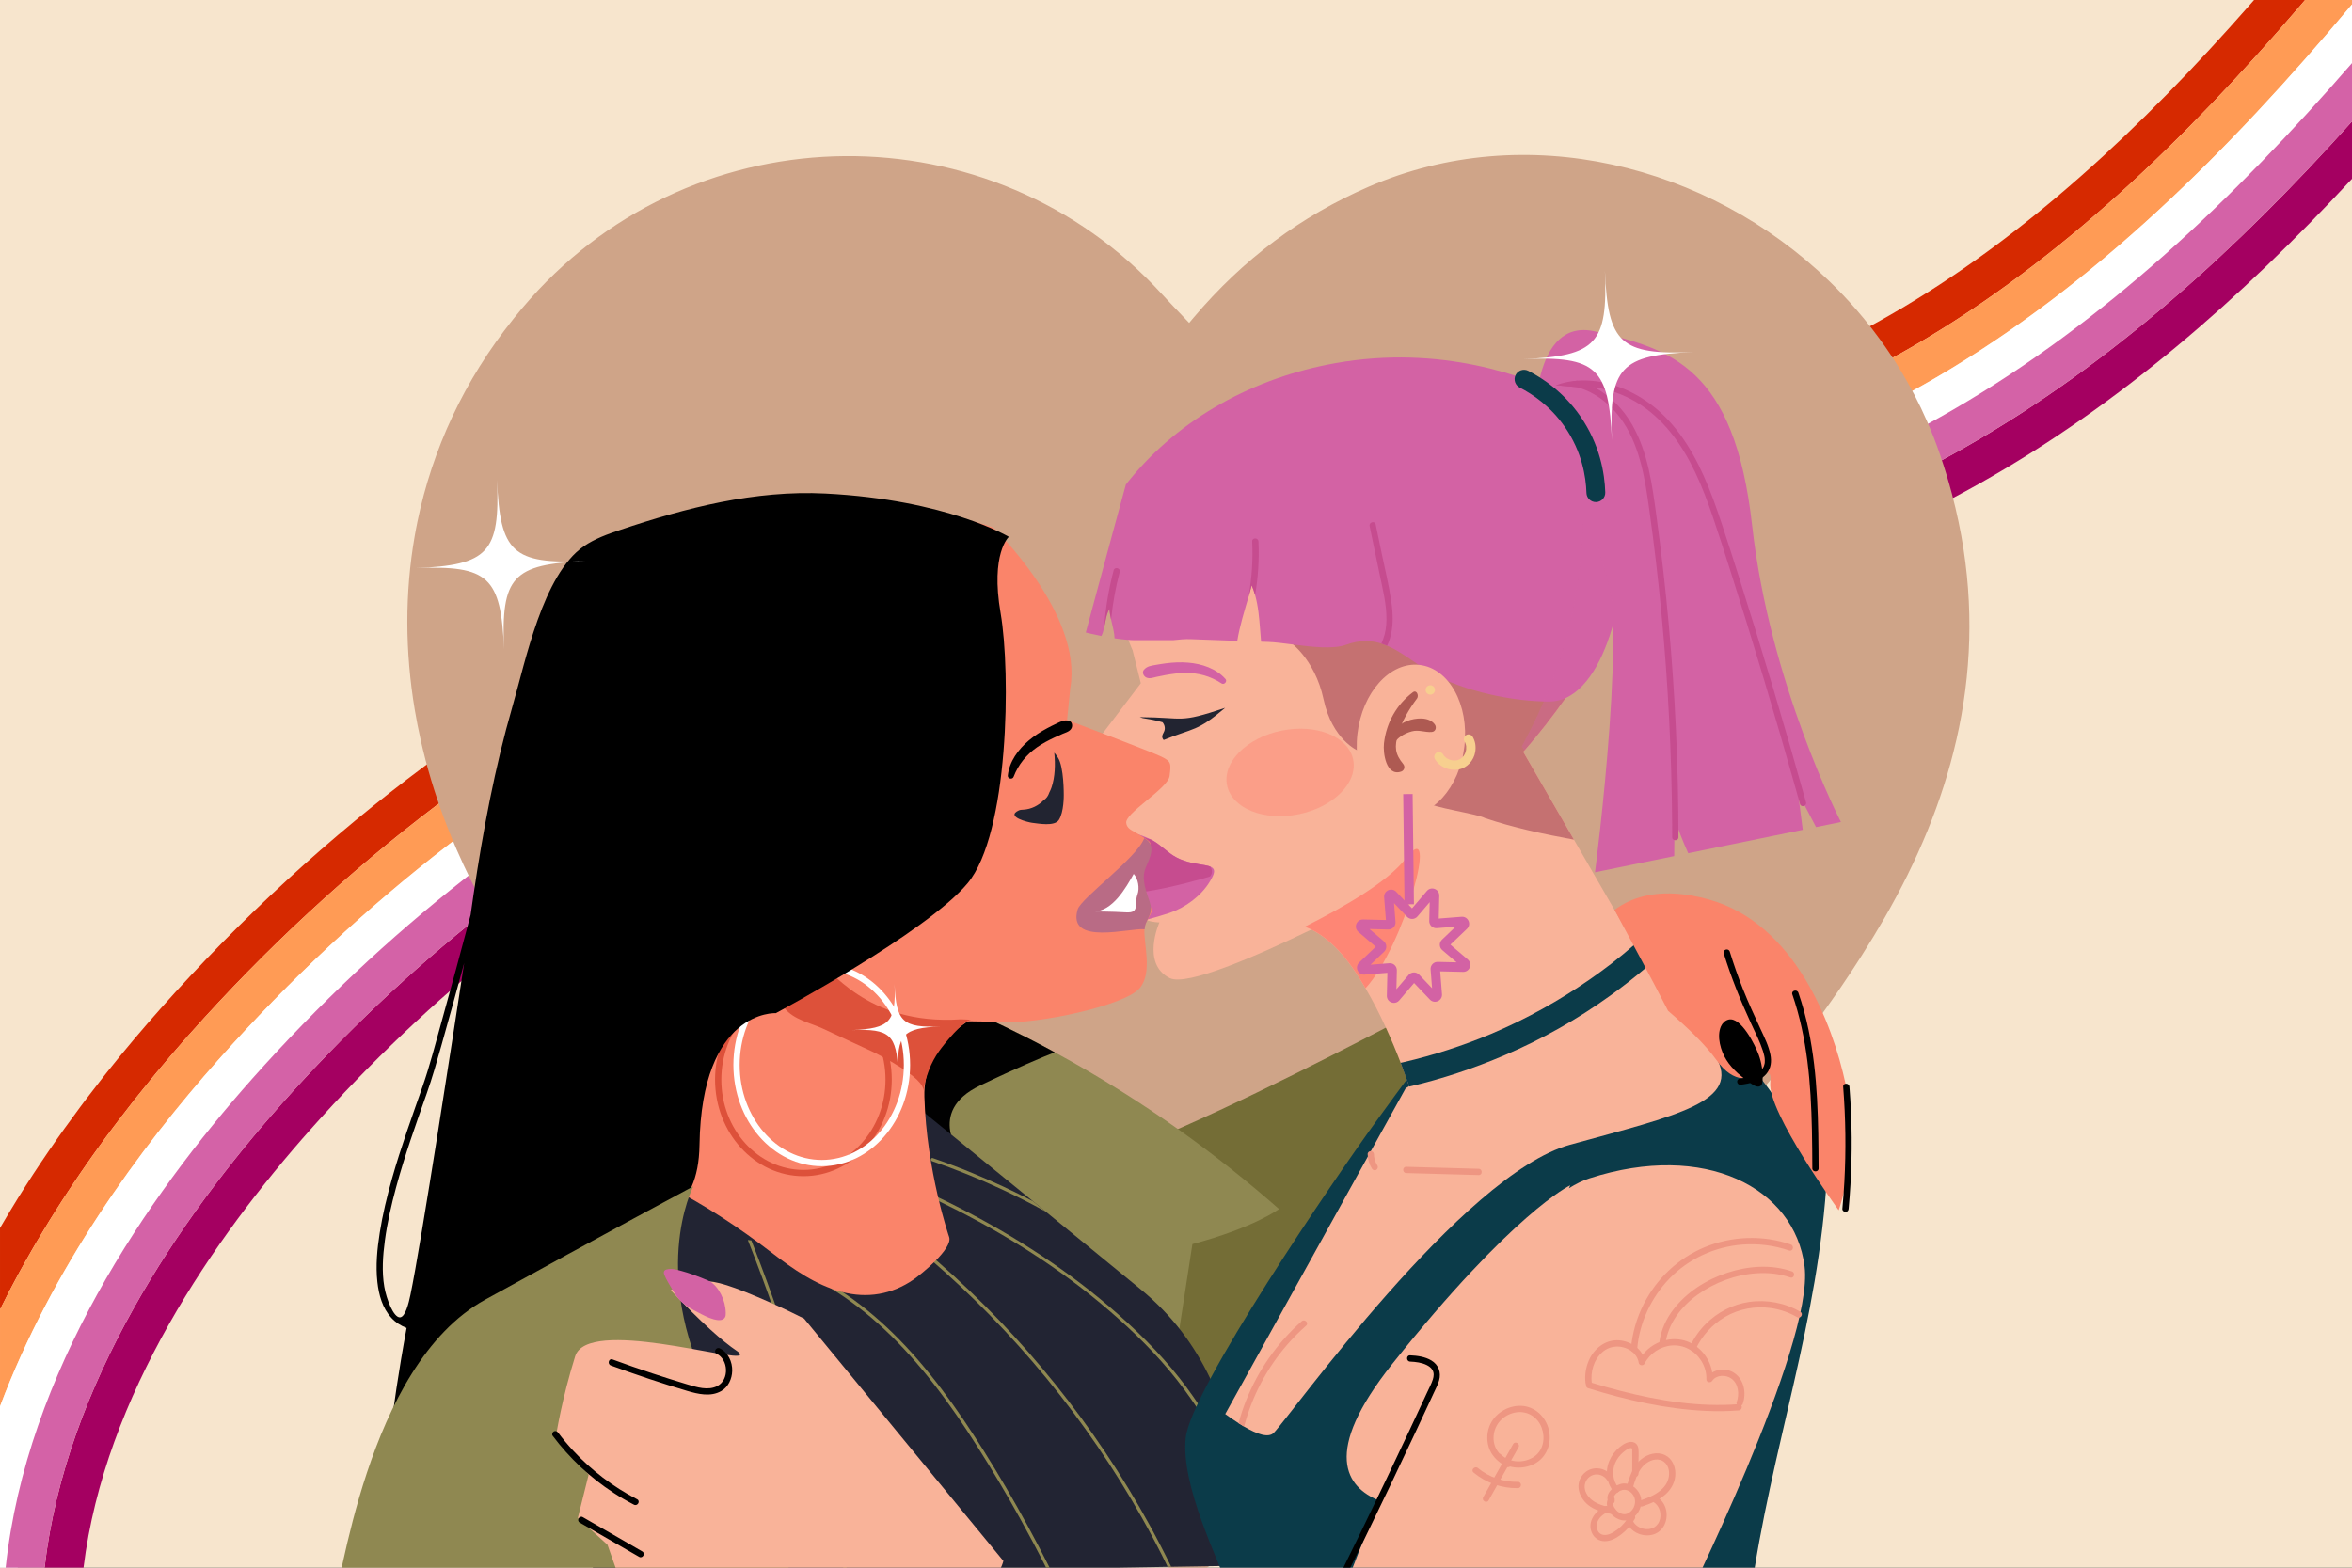 <?xml version="1.0" encoding="utf-8"?>
<!-- Generator: Adobe Illustrator 27.5.0, SVG Export Plug-In . SVG Version: 6.00 Build 0)  -->
<svg version="1.1" xmlns="http://www.w3.org/2000/svg" xmlns:xlink="http://www.w3.org/1999/xlink" x="0px" y="0px"
	 viewBox="0 0 750 500" style="enable-background:new 0 0 750 500;" xml:space="preserve">
<rect x="0" y="0" width="750" height="500" fill="#333333" stroke="none"/>
<g id="BACKGROUND">
	<g>
		<rect y="-0.005" style="fill:#F7E5CD;" width="750" height="500"/>
	</g>
</g>
<g id="OBJECTS">
	<g>
		<g>
			<path style="fill:#D62900;" d="M735.05-0.005c-0.46,0.54-0.91,1.07-1.37,1.6c-36.67,42.8-76.76,81.57-123.15,108.56
				c-2.32,1.35-4.66,2.67-7.01,3.95c-0.18,0.1-0.35,0.19-0.53,0.29c-0.22,0.12-0.44,0.24-0.66,0.36c-0.69,0.38-1.38,0.75-2.07,1.11
				c-0.93,0.5-1.86,0.99-2.8,1.48c-1.1,0.58-2.21,1.14-3.32,1.7c-1.25,0.63-2.51,1.26-3.77,1.87c-0.71,0.35-1.42,0.69-2.13,1.02
				c-0.66,0.32-1.31,0.64-1.98,0.94c-0.92,0.44-1.84,0.87-2.77,1.29c-0.95,0.43-1.89,0.85-2.84,1.27c-0.67,0.3-1.35,0.59-2.02,0.88
				c-0.37,0.16-0.73,0.32-1.1,0.48c-0.37,0.16-0.74,0.32-1.11,0.47c-0.07,0.03-0.13,0.06-0.2,0.09c-0.82,0.34-1.63,0.68-2.45,1.02
				c-1.13,0.47-2.26,0.92-3.39,1.37c-0.08,0.03-0.15,0.06-0.23,0.09c-1.11,0.44-2.23,0.88-3.35,1.3c-1.16,0.45-2.33,0.88-3.51,1.31
				c-1.14,0.42-2.28,0.83-3.43,1.23c-1.22,0.43-2.45,0.85-3.68,1.26c-40.66,13.59-85.56,17.48-128.99,21.24
				c-32.37,2.81-65.84,5.71-98.67,12.51c-1.49,0.31-2.97,0.63-4.46,0.95c-0.13,0.03-0.26,0.06-0.4,0.09
				c-1.49,0.33-2.99,0.66-4.49,1.01c-1.99,0.46-3.98,0.94-5.97,1.43c-0.08,0.02-0.16,0.04-0.24,0.06c-2.03,0.5-4.06,1.02-6.09,1.55
				c-2.11,0.56-4.21,1.12-6.31,1.71c-2.01,0.56-4,1.13-6,1.72c-1.09,0.33-2.18,0.65-3.27,0.98c-1.98,0.6-3.95,1.21-5.93,1.84
				c-1.2,0.38-2.4,0.77-3.6,1.17c-0.92,0.3-1.85,0.61-2.77,0.92c-1.02,0.34-2.04,0.69-3.06,1.04c-0.9,0.3-1.79,0.61-2.68,0.93
				c-1.15,0.4-2.29,0.81-3.44,1.22c-0.98,0.35-1.96,0.71-2.94,1.07c-1.05,0.38-2.1,0.77-3.15,1.17c-0.74,0.28-1.48,0.56-2.22,0.84
				c-0.38,0.15-0.76,0.29-1.14,0.44c-1.82,0.7-3.64,1.41-5.45,2.14c-0.38,0.15-0.77,0.31-1.15,0.46c-0.73,0.29-1.45,0.59-2.18,0.89
				c-0.2,0.08-0.4,0.16-0.59,0.24c-1.27,0.52-2.53,1.04-3.8,1.58c-0.17,0.07-0.35,0.14-0.52,0.22c-1.38,0.58-2.75,1.17-4.13,1.77
				c-0.46,0.19-0.91,0.39-1.35,0.59c-1.55,0.67-3.1,1.36-4.65,2.06c-1.1,0.5-2.2,1-3.3,1.51c-0.81,0.36-1.62,0.73-2.42,1.11
				c-0.09,0.04-0.18,0.08-0.26,0.12c-1.22,0.57-2.44,1.15-3.66,1.73c-0.76,0.36-1.53,0.73-2.29,1.1c-1.02,0.49-2.03,0.99-3.05,1.49
				c-0.91,0.45-1.83,0.9-2.74,1.36c-1.03,0.51-2.06,1.03-3.09,1.56c-0.65,0.33-1.29,0.66-1.94,0.99c-1.32,0.68-2.63,1.36-3.95,2.06
				c-1.97,1.04-3.94,2.09-5.91,3.17c-1.7,0.92-3.4,1.86-5.1,2.81c-0.76,0.42-1.51,0.85-2.26,1.28c-0.87,0.49-1.74,0.98-2.6,1.48
				c-0.87,0.49-1.73,0.99-2.6,1.5c-0.63,0.37-1.27,0.73-1.9,1.11c-0.96,0.56-1.92,1.13-2.87,1.7c-0.15,0.09-0.3,0.18-0.45,0.27
				c-1.5,0.89-2.99,1.8-4.48,2.72c-0.95,0.59-1.91,1.17-2.87,1.77c-0.96,0.59-1.91,1.19-2.86,1.79c-0.8,0.5-1.59,1-2.38,1.51
				c-1.36,0.86-2.71,1.73-4.06,2.62c-0.95,0.61-1.89,1.23-2.82,1.85c-0.67,0.44-1.33,0.88-1.99,1.32c-0.93,0.62-1.86,1.25-2.79,1.88
				c-0.73,0.49-1.45,0.98-2.17,1.48c-2.06,1.4-4.1,2.83-6.14,4.27c-0.54,0.38-1.07,0.75-1.6,1.13c-0.12,0.08-0.24,0.17-0.36,0.25
				c-0.56,0.4-1.12,0.8-1.68,1.21c-0.65,0.46-1.3,0.93-1.95,1.41c-0.88,0.64-1.76,1.28-2.64,1.93c-0.67,0.49-1.35,0.98-2.02,1.49
				c-0.03,0.02-0.07,0.05-0.1,0.07c-1.11,0.83-2.22,1.66-3.32,2.49c-0.31,0.23-0.62,0.46-0.93,0.7
				c-27.98,21.23-54.34,45.6-78.49,72.74c-0.68,0.76-1.36,1.53-2.04,2.31c-0.82,0.94-1.64,1.88-2.46,2.83
				c-0.55,0.63-1.1,1.27-1.65,1.92c-1.38,1.61-2.76,3.24-4.14,4.9c-0.69,0.83-1.38,1.67-2.07,2.51c-3.46,4.21-6.93,8.59-10.36,13.12
				c-0.61,0.8-1.22,1.6-1.83,2.41c-1.45,1.94-2.9,3.9-4.33,5.9c-0.68,0.94-1.36,1.88-2.04,2.84c-0.68,0.95-1.35,1.9-2.02,2.87
				c-0.67,0.96-1.34,1.93-2.01,2.91c-0.67,0.97-1.33,1.95-1.99,2.94c-0.67,0.99-1.32,1.98-1.98,2.98c-0.6,0.9-1.19,1.82-1.78,2.73
				c-0.71,1.09-1.42,2.2-2.12,3.32c-0.65,1.01-1.29,2.04-1.92,3.07c-1.27,2.06-2.53,4.14-3.77,6.24c-0.1,0.16-0.19,0.33-0.29,0.49
				c-0.49,0.83-0.98,1.66-1.45,2.5c-0.88,1.51-1.75,3.04-2.6,4.58c-0.49,0.88-0.98,1.76-1.47,2.65c-0.13,0.24-0.26,0.49-0.39,0.73
				c-0.42,0.77-0.84,1.54-1.24,2.31c-0.51,0.96-1.02,1.92-1.52,2.88c-0.97,1.87-1.93,3.76-2.86,5.66c-0.06,0.11-0.12,0.22-0.17,0.33
				v-26.02c1.01-1.75,2.04-3.48,3.08-5.2c0.89-1.48,1.79-2.95,2.69-4.41c6.35-10.21,13.04-19.92,19.85-29.04
				c0.57-0.76,1.14-1.52,1.7-2.27c1.71-2.25,3.42-4.47,5.14-6.66c0.57-0.73,1.14-1.45,1.71-2.17c5.73-7.19,11.47-13.97,17.09-20.29
				c25.8-29.01,54.09-54.91,84.17-77.3c0.22-0.16,0.44-0.33,0.66-0.48c0.91-0.68,1.82-1.35,2.74-2.02c1.83-1.34,3.66-2.67,5.5-3.98
				c0.93-0.66,1.85-1.31,2.77-1.96c0.93-0.65,1.85-1.3,2.78-1.94c0.73-0.51,1.45-1.01,2.18-1.51c0.6-0.42,1.2-0.83,1.8-1.23
				c1.47-1,2.93-1.99,4.4-2.97c0.94-0.63,1.88-1.25,2.82-1.86c0.94-0.62,1.88-1.24,2.82-1.85c1.88-1.22,3.77-2.43,5.67-3.62
				c0.94-0.6,1.89-1.19,2.84-1.78c1.59-0.99,3.18-1.96,4.77-2.93c1.1-0.67,2.21-1.33,3.31-1.99c0.96-0.57,1.92-1.15,2.89-1.71
				c2.24-1.32,4.48-2.61,6.73-3.89c1.78-1.01,3.57-2.01,5.37-3c2.91-1.61,5.84-3.19,8.77-4.73c1.82-0.96,3.64-1.9,5.47-2.84
				c1.12-0.57,2.24-1.14,3.37-1.7c0.98-0.49,1.97-0.98,2.96-1.47c0.99-0.49,1.97-0.97,2.96-1.45c0.99-0.48,1.98-0.96,2.98-1.43
				c1.98-0.94,3.97-1.87,5.96-2.79c1-0.46,1.99-0.91,2.99-1.36c1.99-0.91,3.99-1.79,6-2.67c1-0.43,2-0.86,3.01-1.29
				c3.01-1.29,6.03-2.54,9.06-3.77c1-0.4,2.01-0.81,3.03-1.21c1.93-0.76,3.88-1.51,5.82-2.26c0.08-0.03,0.17-0.06,0.25-0.09
				c1.95-0.74,3.91-1.47,5.86-2.18c0.08-0.03,0.16-0.05,0.23-0.08c1.97-0.72,3.94-1.42,5.91-2.11c0.07-0.02,0.14-0.04,0.21-0.07
				c1.97-0.68,3.95-1.36,5.94-2.02c0.06-0.02,0.12-0.04,0.19-0.06c3.07-1.02,6.14-2,9.22-2.95c3.05-0.94,6.1-1.85,9.15-2.72
				c0.04-0.01,0.08-0.02,0.11-0.03c3.07-0.88,6.13-1.71,9.21-2.52c0.03-0.01,0.06-0.01,0.09-0.02c2.04-0.54,4.09-1.06,6.15-1.57
				c1.05-0.26,2.11-0.51,3.17-0.76c1.67-0.4,3.35-0.79,5.03-1.17c2.47-0.56,4.95-1.1,7.43-1.61c33.54-6.95,67.38-9.88,100.11-12.72
				c42.71-3.7,86.86-7.53,126.13-20.65c1.1-0.37,2.2-0.74,3.3-1.13c1.1-0.38,2.19-0.77,3.28-1.17c1.09-0.39,2.18-0.8,3.27-1.21
				c2.17-0.82,4.32-1.67,6.46-2.55c1.07-0.43,2.14-0.88,3.21-1.34c1.06-0.45,2.12-0.91,3.18-1.37c1.06-0.46,2.11-0.93,3.17-1.42
				c0.95-0.43,1.91-0.87,2.86-1.32c0.65-0.3,1.29-0.61,1.94-0.92c0.91-0.43,1.81-0.86,2.71-1.31c0.89-0.44,1.79-0.89,2.69-1.34
				c0.89-0.45,1.78-0.9,2.67-1.36c1.78-0.92,3.55-1.86,5.31-2.82c2.17-1.17,4.33-2.38,6.48-3.62
				c42.74-24.54,80.19-59.66,114.6-98.83c0.47-0.53,0.94-1.06,1.4-1.6H735.05z"/>
			<path style="fill:#FF9B55;" d="M750-0.005v1.42c-0.05,0.06-0.1,0.12-0.15,0.18c-39.12,46.67-82.05,89.36-132.49,118.83
				c-2.5,1.46-5.02,2.89-7.56,4.27c-15.79,8.69-32.32,16.07-49.69,21.88c-42.05,14.05-87.69,18-131.83,21.83
				c-32.02,2.78-65.12,5.64-97.24,12.3c-65.5,13.58-129.49,43.85-186.55,87.6c-0.39,0.29-0.79,0.6-1.18,0.9
				c-26.18,20.16-50.87,43.16-73.56,68.68c-25.33,28.49-53.23,66.71-69.75,110.67v-30.87c0.05-0.11,0.11-0.22,0.17-0.33
				c0.93-1.9,1.89-3.79,2.86-5.66c0.5-0.96,1.01-1.92,1.52-2.88c0.41-0.77,0.82-1.54,1.24-2.31c0.13-0.24,0.26-0.49,0.39-0.73
				c0.49-0.89,0.98-1.77,1.47-2.65c0.85-1.54,1.72-3.07,2.6-4.58c0.47-0.84,0.96-1.67,1.45-2.5c0.1-0.16,0.19-0.33,0.29-0.49
				c1.25-2.1,2.5-4.18,3.77-6.24c0.63-1.03,1.27-2.06,1.92-3.07c0.7-1.12,1.41-2.23,2.12-3.32c0.59-0.91,1.18-1.83,1.78-2.73
				c0.66-1,1.31-1.99,1.98-2.98c0.66-0.99,1.32-1.97,1.99-2.94c0.67-0.98,1.34-1.95,2.01-2.91c0.67-0.97,1.34-1.92,2.02-2.87
				c0.68-0.96,1.36-1.9,2.04-2.84c1.43-2,2.88-3.96,4.33-5.9c0.61-0.81,1.22-1.61,1.83-2.41c3.43-4.53,6.9-8.91,10.36-13.12
				c0.69-0.84,1.38-1.68,2.07-2.51c1.38-1.66,2.76-3.29,4.14-4.9c0.55-0.65,1.1-1.29,1.65-1.92c0.82-0.95,1.64-1.89,2.46-2.83
				c0.68-0.78,1.36-1.55,2.04-2.31c24.15-27.14,50.51-51.51,78.49-72.74c0.31-0.24,0.62-0.47,0.93-0.7c1.1-0.83,2.21-1.66,3.32-2.49
				c0.03-0.02,0.07-0.05,0.1-0.07c0.68-0.5,1.34-0.99,2.02-1.49c0.88-0.65,1.76-1.29,2.64-1.93c0.65-0.48,1.3-0.95,1.95-1.41
				c0.56-0.41,1.12-0.81,1.68-1.21c0.12-0.08,0.24-0.17,0.36-0.25c0.53-0.38,1.06-0.75,1.6-1.13c2.04-1.44,4.08-2.87,6.14-4.27
				c0.72-0.5,1.44-0.99,2.17-1.48c0.93-0.63,1.86-1.26,2.79-1.88c0.66-0.44,1.32-0.88,1.99-1.32c0.93-0.62,1.87-1.24,2.82-1.85
				c1.35-0.89,2.7-1.76,4.06-2.62c0.79-0.51,1.58-1.01,2.38-1.51c0.95-0.6,1.9-1.2,2.86-1.79c0.96-0.6,1.92-1.18,2.87-1.77
				c1.49-0.92,2.98-1.83,4.48-2.72c0.15-0.09,0.3-0.18,0.45-0.27c0.95-0.57,1.91-1.14,2.87-1.7c0.63-0.38,1.27-0.74,1.9-1.11
				c0.87-0.51,1.73-1.01,2.6-1.5c0.86-0.5,1.73-0.99,2.6-1.48c0.75-0.43,1.5-0.86,2.26-1.28c1.7-0.95,3.4-1.89,5.1-2.81
				c1.97-1.08,3.94-2.13,5.91-3.17c1.32-0.7,2.63-1.38,3.95-2.06c0.65-0.33,1.29-0.66,1.94-0.99c1.03-0.53,2.06-1.05,3.09-1.56
				c0.91-0.46,1.83-0.91,2.74-1.36c1.02-0.5,2.03-1,3.05-1.49c0.76-0.37,1.53-0.74,2.29-1.1c1.22-0.58,2.44-1.16,3.66-1.73
				c0.08-0.04,0.17-0.08,0.26-0.12c0.8-0.38,1.61-0.75,2.42-1.11c1.1-0.51,2.2-1.01,3.3-1.51c1.55-0.7,3.1-1.39,4.65-2.06
				c0.44-0.2,0.89-0.4,1.35-0.59c1.38-0.6,2.75-1.19,4.13-1.77c0.17-0.08,0.35-0.15,0.52-0.22c1.27-0.54,2.53-1.06,3.8-1.58
				c0.19-0.08,0.39-0.16,0.59-0.24c0.73-0.3,1.45-0.6,2.18-0.89c0.38-0.15,0.77-0.31,1.15-0.46c1.81-0.73,3.63-1.44,5.45-2.14
				c0.38-0.15,0.76-0.29,1.14-0.44c0.74-0.28,1.48-0.56,2.22-0.84c1.05-0.4,2.1-0.79,3.15-1.17c0.98-0.36,1.96-0.72,2.94-1.07
				c1.15-0.41,2.29-0.82,3.44-1.22c0.89-0.32,1.78-0.63,2.68-0.93c1.02-0.35,2.04-0.7,3.06-1.04c0.92-0.31,1.85-0.62,2.77-0.92
				c1.2-0.4,2.4-0.79,3.6-1.17c1.98-0.63,3.95-1.24,5.93-1.84c1.09-0.33,2.18-0.65,3.27-0.98c2-0.59,3.99-1.16,6-1.72
				c2.1-0.59,4.2-1.15,6.31-1.71c2.03-0.53,4.06-1.05,6.09-1.55c0.08-0.02,0.16-0.04,0.24-0.06c1.99-0.49,3.98-0.97,5.97-1.43
				c1.5-0.35,3-0.68,4.49-1.01c0.14-0.03,0.27-0.06,0.4-0.09c1.49-0.32,2.97-0.64,4.46-0.95c32.83-6.8,66.3-9.7,98.67-12.51
				c43.43-3.76,88.33-7.65,128.99-21.24c1.23-0.41,2.46-0.83,3.68-1.26c1.15-0.4,2.29-0.81,3.43-1.23c1.18-0.43,2.35-0.86,3.51-1.31
				c1.12-0.42,2.24-0.86,3.35-1.3c0.08-0.03,0.15-0.06,0.23-0.09c1.13-0.45,2.26-0.9,3.39-1.37c0.82-0.34,1.63-0.68,2.45-1.02
				c0.07-0.03,0.13-0.06,0.2-0.09c0.37-0.15,0.74-0.31,1.11-0.47c0.37-0.16,0.73-0.32,1.1-0.48c0.67-0.29,1.35-0.58,2.02-0.88
				c0.95-0.42,1.89-0.84,2.84-1.27c0.93-0.42,1.85-0.85,2.77-1.29c0.67-0.3,1.32-0.62,1.98-0.94c0.71-0.33,1.42-0.67,2.13-1.02
				c1.26-0.61,2.52-1.24,3.77-1.87c1.11-0.56,2.22-1.12,3.32-1.7c0.94-0.49,1.87-0.98,2.8-1.48c0.69-0.36,1.38-0.73,2.07-1.11
				c0.22-0.12,0.44-0.24,0.66-0.36c0.18-0.1,0.35-0.19,0.53-0.29c2.35-1.28,4.69-2.6,7.01-3.95
				c46.39-26.99,86.48-65.76,123.15-108.56c0.46-0.53,0.91-1.06,1.37-1.6H750z"/>
			<g>
				<path style="fill:#FFFFFF;" d="M750,1.415v28.37c-36.76,41.9-77.16,79.81-124.13,107.04c-2.79,1.62-5.61,3.21-8.46,4.76
					c-16.3,8.86-33.4,16.42-51.39,22.44c-44.16,14.75-90.92,18.81-136.14,22.73c-31.47,2.72-64.02,5.54-95.06,11.97
					c-64.02,13.27-126.62,43.26-182.29,86.68c-0.51,0.39-1.03,0.8-1.54,1.2c-23.89,18.77-46.5,40.01-67.37,63.47
					c-32.54,36.58-69.56,89.91-77.99,149.92H0v-51.44c16.52-43.96,44.42-82.18,69.75-110.67c22.69-25.52,47.38-48.52,73.56-68.68
					c0.39-0.3,0.79-0.61,1.18-0.9c57.06-43.75,121.05-74.02,186.55-87.6c32.12-6.66,65.22-9.52,97.24-12.3
					c44.14-3.83,89.78-7.78,131.83-21.83c17.37-5.81,33.9-13.19,49.69-21.88c2.54-1.38,5.06-2.81,7.56-4.27
					c50.44-29.47,93.37-72.16,132.49-118.83C749.9,1.535,749.95,1.475,750,1.415z"/>
			</g>
			<path style="fill:#A40061;" d="M750,38.735v18.3c-35.31,38.04-74.18,72.13-119.06,97.34c-2.7,1.52-5.43,3.01-8.18,4.45
				c-16.49,8.73-33.76,16.24-51.96,22.32c-46.94,15.68-95.18,19.86-141.85,23.91c-30.77,2.66-62.57,5.42-92.17,11.55
				c-61.54,12.75-121.82,42.02-175.3,84.46c-0.47,0.37-0.93,0.74-1.4,1.11c-21.59,17.26-42.06,36.67-61.04,58.02
				c-30.65,34.47-65.64,84.67-72.41,139.8H14.21c6.72-58.8,43.43-111.79,75.58-147.93c19.85-22.32,41.3-42.58,63.94-60.55
				c0.49-0.39,0.97-0.77,1.46-1.16c54.65-43.03,116.18-72.74,179.08-85.76c30.31-6.29,62.5-9.07,93.61-11.77
				c45.93-3.98,93.45-8.1,138.99-23.32c18.34-6.14,35.75-13.8,52.34-22.74c2.71-1.46,5.4-2.95,8.07-4.48
				C673.69,115.735,713.68,79.235,750,38.735z"/>
			<path style="fill:#D462A7;" d="M750,20.125v18.61c-36.32,40.5-76.31,77-122.72,103.55c-2.67,1.53-5.36,3.02-8.07,4.48
				c-16.59,8.94-34,16.6-52.34,22.74c-45.54,15.22-93.06,19.34-138.99,23.32c-31.11,2.7-63.3,5.48-93.61,11.77
				c-62.9,13.02-124.43,42.73-179.08,85.76c-0.49,0.39-0.97,0.77-1.46,1.16c-22.64,17.97-44.09,38.23-63.94,60.55
				c-32.15,36.14-68.86,89.13-75.58,147.93H1.8c6.66-62.51,45.11-118.24,78.74-156.07c20.88-23.46,43.48-44.7,67.37-63.47
				c0.51-0.4,1.02-0.8,1.53-1.2c55.67-43.41,118.28-73.41,182.31-86.68c31.03-6.43,63.59-9.25,95.06-11.97
				c45.22-3.92,91.98-7.98,136.13-22.73c18.17-6.08,35.43-13.74,51.88-22.72c2.68-1.46,5.34-2.95,7.97-4.48
				C671.07,102.685,712.41,63.405,750,20.125z"/>
		</g>
		<g>
			<g>
				<path style="fill:#CFA488;" d="M623.82,236.105l-0.01,0.01c-4.45,19.47-12.35,38.44-23.04,56.93c-2.2,3.79-4.46,7.53-6.79,11.2
					c-0.31,0.51-0.63,1.02-0.97,1.53c-15.53,24.33-33.77,46.15-53.56,66.37c-0.58,0.59-1.16,1.18-1.74,1.76
					c-15.14,15.34-31.17,29.76-47.58,43.69c-8.4,7.13-16.92,14.08-25.53,20.93c-1.38,1.1-2.76,2.19-4.14,3.28
					c-24.73,19.54-50.07,38.29-74.9,57.69c-0.22,0.17-0.44,0.34-0.66,0.5h-12.1c-26.26-18.62-52.07-37.84-77.02-58.19
					c-1.34-1.09-2.67-2.18-4.01-3.28c-24.56-20.24-48.26-41.6-70.71-64.62c-0.57-0.58-1.14-1.17-1.71-1.76
					c-4.13-4.25-8.21-8.56-12.24-12.93c-13.78-14.93-26.95-30.39-38.46-47.15c-1.42-2.07-2.83-4.17-4.2-6.29
					c-0.33-0.51-0.66-1.02-0.98-1.53c-0.48-0.76-0.96-1.51-1.43-2.28c-2.15-3.41-4.22-6.89-6.2-10.43
					c-1.98-3.54-3.88-7.14-5.69-10.81c-1.58-3.19-3.08-6.44-4.52-9.74c-1.05-2.42-2.05-4.84-2.99-7.27
					c-1.55-3.96-2.95-7.93-4.22-11.92c-1.31-4.13-2.48-8.27-3.48-12.41c-0.27-1.09-0.53-2.18-0.77-3.27v-0.01
					c-0.72-3.22-1.36-6.45-1.9-9.68c-3.13-18.68-3.19-37.34-0.04-55.38c0.26-1.54,0.56-3.07,0.87-4.6
					c4.76-23.09,14.86-45.08,30.57-64.68c0.1-0.13,0.2-0.25,0.3-0.38c1.64-2.05,3.34-4.06,5.11-6.05
					c53.33-60.01,147.12-60.93,201.45-1.51c2.18,2.39,4.44,4.72,7.14,7.56c0.12,0.12,0.25,0.25,0.36,0.38
					c0.39,0.4,0.77,0.8,1.17,1.22c0.34-0.41,0.68-0.82,1.02-1.22c0.11-0.13,0.21-0.25,0.32-0.38
					c15.95-18.86,34.36-32.47,55.89-41.82c49.92-21.68,108.24-7.25,146.92,30.14c2.96,2.86,5.81,5.86,8.53,8.99
					c0.77,0.88,1.53,1.78,2.28,2.69c0.1,0.13,0.21,0.25,0.31,0.38c1.72,2.09,3.38,4.24,4.98,6.44c2.37,3.23,4.6,6.58,6.68,10.04
					c3.1,5.11,5.89,10.47,8.32,16.04c1.52,3.43,2.89,6.95,4.12,10.54c0.09,0.27,0.19,0.54,0.27,0.81c1.35,3.96,2.53,7.9,3.57,11.82
					c0.8,3.01,1.51,6.01,2.13,8.99c0.22,1.08,0.44,2.16,0.64,3.23c0.09,0.46,0.18,0.91,0.26,1.37
					C629.45,193.375,628.64,215.035,623.82,236.105z"/>
			</g>
		</g>
	</g>
	<g>
		<defs>
			<rect id="SVGID_1_" x="95.169" y="83.225" width="499.404" height="416.775"/>
		</defs>
		<clipPath id="SVGID_00000105400373575616598020000015050015956241619864_">
			<use xlink:href="#SVGID_1_"  style="overflow:visible;"/>
		</clipPath>
		<g style="clip-path:url(#SVGID_00000105400373575616598020000015050015956241619864_);">
			<g>
				<g>
					<g>
						<path style="fill:#746D36;" d="M323.456,375.716c26.186,3.389,127.858-53.491,156.591-67.733
							c28.733-14.242,38.933,6.35,61.278,11.996c-12.503,13.941-16.251,32.24-33.132,41.01
							c-63.341,62.544-149.337,140.498-213.639,91.326c-64.303-49.172-48.108-64.606-36.129-83.413
							C270.405,350.095,297.27,372.328,323.456,375.716z"/>
					</g>
				</g>
				<g>
					<g>
						<path style="fill:#8F8851;" d="M407.85,385.615c0,0-7.89,5.92-27.62,11.18l-5.26,34.2c-73.53,3.01-122.04-29.33-123.64-58.54
							c-1.53-28.01,40.15-51.95,46.04-55.24c0.62,0.25,1.25,0.51,1.88,0.78c9.16,3.76,18.65,8.08,28.37,13.03
							c2.96,1.51,5.87,3.04,8.72,4.6C365.3,351.335,388.98,369.015,407.85,385.615z"/>
					</g>
					<g>
						<path style="fill:#010101;" d="M306.61,368.815l-26.41-1.94c0,0-11.54-40.08,19.05-48.88c9.16,3.76,18.65,8.08,28.37,13.03
							c2.96,1.51,5.87,3.04,8.72,4.6c-3.77,1.48-11.82,4.81-23.93,10.64C295.02,354.645,306.61,368.815,306.61,368.815z"/>
					</g>
				</g>
				<g>
					<g>
						<path style="fill:#222433;" d="M394.7,499.385l-21.23,0.34l-1.11,0.02l-37.49,0.6l-1.11,0.01l-63.56,1.02l-1.01,0.02
							l-80.34,1.28c0,0,2.63-34.2,5.26-74.31c2.63-40.12,30.26-52.62,30.26-52.62l67.73-23.02c0,0,14.94,12.14,37.33,30.42
							l0.01,0.01c1.31,1.08,2.65,2.17,4.02,3.29c9.17,7.49,19.44,15.89,30.33,24.82c20.4,16.72,28.05,39.22,30.63,57.3v0.01
							c0.13,0.91,0.25,1.81,0.35,2.69c0,0.01,0.01,0.01,0.01,0.02C396.7,487.415,394.7,499.385,394.7,499.385z"/>
					</g>
					<g>
						<g>
							<path style="fill:#8F8851;" d="M334.87,500.345l-1.11,0.01c-2.71-5.39-5.53-10.71-8.45-15.98
								c-4.36-7.86-8.94-15.59-13.76-23.17c-4.27-6.72-8.76-13.31-13.65-19.6c-4.86-6.25-10.11-12.22-15.9-17.64
								c-5.34-4.99-11.13-9.49-17.38-13.26l3.25,0.85c6.06,3.94,11.67,8.57,16.83,13.62c5.66,5.53,10.79,11.57,15.56,17.88
								c4.83,6.38,9.28,13.04,13.53,19.82c4.88,7.79,9.53,15.73,13.93,23.81C330.19,491.195,332.57,495.755,334.87,500.345z"/>
						</g>
					</g>
					<g>
						<g>
							<path style="fill:#8F8851;" d="M373.47,499.725l-1.11,0.02c-2.58-5.3-5.33-10.53-8.23-15.67
								c-4.41-7.83-9.16-15.47-14.24-22.89c-5.09-7.44-10.5-14.66-16.22-21.63c-5.73-6.97-11.76-13.69-18.07-20.14
								c-6.03-6.17-12.33-12.07-18.86-17.71l0.63-0.77c0.57,0.49,1.14,0.99,1.72,1.49c6.79,5.94,13.31,12.18,19.55,18.7
								c6.27,6.54,12.25,13.35,17.92,20.42c5.63,7.01,10.96,14.27,15.96,21.74c5.04,7.53,9.75,15.28,14.11,23.21
								C369.02,490.845,371.3,495.265,373.47,499.725z"/>
						</g>
					</g>
					<g>
						<g>
							<g>
								<path style="fill:#8F8851;" d="M394.77,471.265c-1.76-3.21-3.52-6.42-5.33-9.61c-4.86-8.57-10.16-16.88-16.5-24.45
									c-6.75-8.06-14.5-15.33-22.6-22.02c-8.03-6.63-16.56-12.65-25.41-18.12c-8.4-5.2-17.08-9.89-25.98-14.18l-0.31-1.25
									c0.97,0.45,1.94,0.92,2.91,1.39c9.35,4.6,18.48,9.67,27.26,15.3c8.75,5.6,17.15,11.76,25.04,18.51
									c8.04,6.89,15.69,14.35,22.25,22.68c6.02,7.65,11.07,15.98,15.8,24.48c0.85,1.52,1.69,3.05,2.52,4.57v0.01
									C394.55,469.485,394.67,470.385,394.77,471.265z"/>
							</g>
						</g>
					</g>
					<g>
						<g>
							<path style="fill:#8F8851;" d="M333.46,386.445c-4.59-2.53-9.27-4.91-14.03-7.12c-7.25-3.38-14.68-6.38-22.24-8.99
								c-0.61-0.21-0.35-1.18,0.26-0.97c4.28,1.48,8.53,3.08,12.72,4.81c6.55,2.7,12.98,5.69,19.26,8.97l0.01,0.01
								C330.75,384.235,332.09,385.325,333.46,386.445z"/>
						</g>
					</g>
					<g>
						<g>
							<path style="fill:#8F8851;" d="M270.2,501.375l-1.01,0.02c-0.11-0.61-0.23-1.21-0.35-1.82c-1.77-9.07-3.75-18.09-5.94-27.06
								c-2.19-8.98-4.58-17.9-7.19-26.76c-2.61-8.9-5.44-17.74-8.47-26.51c-2.75-7.98-5.67-15.89-8.77-23.74l1.11,0.11
								c0.09,0.21,0.17,0.43,0.26,0.65c3.37,8.6,6.53,17.27,9.5,26.02c2.96,8.75,5.72,17.56,8.28,26.44
								c2.55,8.87,4.9,17.81,7.03,26.79C266.69,484.095,268.55,492.715,270.2,501.375z"/>
						</g>
					</g>
				</g>
			</g>
			<g>
				<g>
					<g>
						<path style="fill:#F9B399;" d="M510.27,202.805c-2.34,5.96-5.42,11.71-9.11,17.09c-4.31,6.28-9.61,13.33-15.43,19.91
							c-4.97,5.62-10.33,10.73-16.2,15.4l-20.2,17.83c-4.95,5.35-11.12,9.25-16.81,13.73c-4.51,3.57-9.13,7.18-14.34,9.7
							c-17.55,8.5-39.8,18.18-45.18,15.49c-9.21-4.6-3.29-17.76-3.29-17.76s-2.3,0-4.23-0.81c-2.08-0.87-3.73-2.68-1.69-6.42
							c0.09-0.16,0.16-0.31,0.24-0.47c1.56-3.17,0.92-5.44-0.66-7.53c-0.01-0.01-0.02-0.02-0.02-0.02
							c-0.34-0.44-0.72-0.88-1.12-1.31c-1.23-1.29-2.71-2.56-4.15-4.01c-0.76-0.76-1.5-1.56-2.18-2.44c-0.97-1.25-1.42-2.5-1.52-3.7
							c-0.35-4.46,4.15-8.14,4.15-8.14l-21.7-5.92l26.96-35.52l-2.63-10.52c0,0-30.25-61.16,67.08-82.86
							c28.08-6.26,62.88-5.73,79.12,22.13C517.72,164.435,517.43,184.615,510.27,202.805z"/>
					</g>
					<path style="fill:#D362A4;" d="M385.81,281.125c-2.76,4.61-7.85,8.38-12.92,10.06c-2.11,0.7-4.85,1.5-7.41,2.2
						c-2.08-0.87-3.73-2.68-1.69-6.42c0.09-0.16,0.16-0.31,0.24-0.47c1.3-2.75,0.8-5.31-0.66-7.53c-0.01-0.01-0.02-0.02-0.02-0.02
						c-0.3-0.45-0.63-0.88-1-1.3c-0.04,0-0.08,0-0.12-0.01c-1.23-1.29-2.71-2.56-4.15-4.01c-0.76-0.76-1.5-1.56-2.18-2.44
						c-0.97-1.25-1.42-2.5-1.52-3.7c0.37-0.45,0.85-0.85,1.48-1.16c3.52-1.77,7.5-0.26,10.8,1.26c3.22,1.48,5.4,4.29,8.57,5.93
						c3.08,1.6,6.05,1.9,9.37,2.51c1.25,0.23,1.98,0.59,2.31,1.09C387.51,278.005,386.88,279.325,385.81,281.125z"/>
					<g>
						<g>
							<g>
								<g>
									<path style="fill:#D362A4;" d="M389.505,217.964c-3.488-2.316-7.408-3.39-11.602-3.345
										c-2.08,0.022-4.171,0.315-6.215,0.679c-0.964,0.171-1.923,0.369-2.879,0.58c-1.081,0.238-2.26,0.714-3.316,0.191
										c-0.841-0.417-1.442-1.642-0.691-2.48c1.014-1.131,2.2-1.249,3.64-1.508c1.1-0.198,2.204-0.378,3.313-0.52
										c2.355-0.302,4.725-0.419,7.095-0.221c4.366,0.364,8.928,1.855,11.917,5.21
										C391.464,217.331,390.369,218.538,389.505,217.964L389.505,217.964z"/>
								</g>
							</g>
						</g>
					</g>
					<g style="opacity:0.48;">
						<g>
							<path style="fill:#FD8876;" d="M431.498,242.282c1.496,7.366-6.297,15.167-17.406,17.422
								c-11.109,2.256-21.327-1.887-22.823-9.254c-1.496-7.367,6.297-15.167,17.406-17.423
								C419.784,230.773,430.002,234.916,431.498,242.282z"/>
						</g>
					</g>
					<g>
						<g>
							<path style="fill:#222431;" d="M364.402,229.035c2.11,0.323,4.256,0.706,6.3,1.324c0.79,0.95,0.948,2.162,0.42,3.139
								c-0.528,0.976-0.804,1.718-0.05,2.519c9.702-3.964,10.608-2.604,19.599-10.261c-15.142,5.091-12.591,3.031-27.26,2.973
								L364.402,229.035z"/>
						</g>
					</g>
				</g>
				<path style="fill:#C64C8F;" d="M385.82,279.565c0,0-11.89,3.6-21.13,4.88c0.32-1.98-0.23-3.82-1.32-5.48
					c-0.01-0.01-0.02-0.02-0.02-0.02c-0.3-0.45-0.63-0.88-1-1.3c-0.04,0-0.08,0-0.12-0.01c-1.23-1.29-2.71-2.56-4.15-4.01
					c-0.76-0.76-1.5-1.56-2.18-2.44c-0.97-1.25-1.42-2.5-1.52-3.7c0.37-0.45,0.85-0.85,1.48-1.16c1.43-0.72,2.93-0.9,4.44-0.75
					c0.01,0,0.01,0,0.01,0c1.51,0.5,3.93,1.29,7.01,2.34c2.87,1.54,4.96,4.08,7.91,5.6c3.08,1.6,6.05,1.9,9.37,2.51
					c0.54,0.1,0.98,0.22,1.33,0.37C387.18,278.295,385.82,279.565,385.82,279.565z"/>
			</g>
			<g>
				<g>
					<g>
						<g>
							<path style="fill:#FA846A;" d="M372.96,247.485c-0.51,4.08-14.811,12.109-13.792,15.179c0,0,0.049,1.169,1.586,2.082
								c2.561,1.52,4.701,2.67,5.65,3.568c1.469,1.389-1.46,2.288-1.924,8.292c-0.382,4.938-0.714,8.474,1.36,11.09
								c2.6,3.28,1.1,3.14-0.54,6.84c-0.21,0.46-0.32,1.05-0.36,1.73v0.01c-0.29,4.68,2.64,13.76-1.42,18.78
								c-4.65,5.75-33.25,11.63-43.92,10.95c-10.67-0.69-31.88,0.41-38.04-1.65c-6.16-2.05-40.5-11.63-45.97-20.11
								c0,0-68.25,22.72-74.04-29.02c-5.79-51.74,26.9-94.98,26.9-94.98s57.19-21.79,86.8-19.4c29.62,2.38,41.54,7.49,41.54,7.49
								s28.59,27.57,24.51,51.06l-1.03,10.21c0,0,27.07,10.22,30.13,11.75C373.47,242.885,373.47,243.395,372.96,247.485z"/>
						</g>
						<g>
							<path style="fill:#222431;" d="M339.21,253.57c0,0,0.087-8.925-1.842-11.907c-0.396-0.611-0.745-1.153-1.181-1.592
								c0.368,3.77,0.271,7.652-0.882,11.083c-0.186,0.554-0.424,1.071-0.685,1.569c-0.38,1.167-0.977,1.964-1.798,2.476
								c-1.69,1.734-3.959,2.873-6.39,3.029c-0.528,0.034-1.077,0.027-1.558,0.248c-4.414,2.029,3.121,3.822,4.241,3.952
								c2.006,0.233,7.133,1.223,8.52-0.894C339.298,258.995,339.21,253.57,339.21,253.57z"/>
						</g>
						<g>
							<g>
								<path d="M323.214,247.766c1.496-3.911,4.064-7.061,7.505-9.459c1.706-1.189,3.579-2.164,5.455-3.055
									c0.885-0.42,1.78-0.816,2.681-1.2c1.019-0.434,2.255-0.731,2.811-1.769c0.443-0.828,0.221-2.174-0.877-2.421
									c-1.482-0.333-2.516,0.26-3.84,0.885c-1.011,0.477-2.014,0.972-2.999,1.5c-2.093,1.121-4.091,2.402-5.905,3.938
									c-3.344,2.831-6.193,6.693-6.679,11.16C321.251,248.388,322.844,248.735,323.214,247.766L323.214,247.766z"/>
							</g>
						</g>
						<g>
							<g>
								<path style="fill:#B96B85;" d="M365.369,294.568c-0.14,0.344-0.347,1.215-0.321,1.544c0.026,0.329,0.111,0.01-0.183,0.267
									c-4.421-0.509-24.699,5.397-21.222-6.332c1.074-3.624,18.973-16.45,21.234-22.735c4.03,2.239,1.812,6.181,0.403,9.588
									c-1.409,3.408,0.257,7.539,1.319,10.72C367.661,290.801,366.489,291.816,365.369,294.568z"/>
							</g>
						</g>
						<g>
							<path style="fill:#FFFFFF;" d="M361.512,278.721c1.42,1.559,1.946,4.526,1.206,6.562c-1.141,3.138,0.856,5.99-3.708,5.705
								c-4.564-0.285-10.269-0.285-10.269-0.285C354.739,290.701,359.052,283.149,361.512,278.721z"/>
						</g>
					</g>
					<g>
						<g>
							<g>
								<path style="fill:#FA846A;" d="M294.838,346.897c-0.07,0.95-0.1,1.92-0.07,2.92c0.659,23.627,7.864,44.643,7.89,44.72
									c1.265,3.686-8.984,11.936-11.399,13.597c-6.874,4.727-14.714,6.063-22.847,3.911c-8.324-2.203-15.551-7.299-22.376-12.548
									c-10.454-8.039-21.361-15.222-33.089-21.25c-1.86-0.992,2-28.737,2.231-32.054c0.729-10.477,1.532-20.948,2.299-31.423
									c0.99-13.527,1.924-27.06,2.971-40.583l103.25,44.72c0,0-8.01,1.96-15.6,7.17
									C301.708,330.457,295.628,337.147,294.838,346.897z"/>
							</g>
							<g>
								<g>
									<path style="fill:#DD513A;" d="M309.749,325.244c-2.586,0.084-8.872,8.009-10.234,9.914
										c-2.738,3.829-4.331,8.227-5.117,12.793c0.694-4.034-14.136-11.613-16.646-12.749c-5.176-2.343-10.298-4.824-15.457-7.183
										c-4.04-1.848-9.1-2.786-12.045-6.385c-2.205-2.695-3.973-7.323-1.587-9.593c2.242-2.132,9.98-3.492,13.027-4.036
										c2.69-0.48,13.87,19.21,44.75,17.09C306.77,325.075,309.439,325.254,309.749,325.244z"/>
								</g>
							</g>
						</g>
						<g>
							<g>
								<path style="fill:#DD513A;" d="M256.191,375.134c-15.536,0-28.175-13.815-28.175-30.796
									c0-16.981,12.639-30.797,28.175-30.797c15.535,0,28.174,13.816,28.174,30.797
									C284.366,361.319,271.727,375.134,256.191,375.134z M256.191,315.541c-14.433,0-26.175,12.918-26.175,28.797
									c0,15.878,11.742,28.796,26.175,28.796c14.433,0,26.174-12.918,26.174-28.796
									C282.366,328.459,270.624,315.541,256.191,315.541z"/>
							</g>
							<g>
								<path style="fill:#FFFFFF;" d="M262.039,371.955c-15.536,0-28.175-14.491-28.175-32.303
									c0-17.812,12.639-32.303,28.175-32.303c15.536,0,28.175,14.491,28.175,32.303
									C290.214,357.464,277.574,371.955,262.039,371.955z M262.039,309.35c-14.433,0-26.175,13.594-26.175,30.303
									c0,16.709,11.742,30.303,26.175,30.303c14.433,0,26.175-13.594,26.175-30.303
									C288.214,322.944,276.471,309.35,262.039,309.35z"/>
							</g>
						</g>
					</g>
					<g>
						<g>
							<path d="M321.699,171.216c0,0-19.73-11.838-58.532-13.811c-22.352-1.137-44.447,4.539-65.46,11.622
								c-4.019,1.355-8.074,2.796-11.561,5.211c-13.059,9.045-18.559,36.62-22.73,51.058c-5.663,19.605-9.407,39.705-12.399,59.873
								c-0.327,2.205-0.642,4.411-0.952,6.619c-3.055,11.556-6.189,23.09-9.406,34.601c-1.878,6.717-3.601,13.502-5.897,20.092
								c-3.393,9.74-6.939,19.419-9.74,29.353c-1.613,5.719-3.021,11.512-3.94,17.386c-0.805,5.148-1.325,10.445-0.748,15.646
								c0.456,4.116,1.61,8.352,4.482,11.468c1.364,1.48,3.029,2.512,4.837,3.207c-5.229,28.218-6.568,46.909-6.568,46.909
								c48.009-90.757,99.307-61.82,99.964-105.225c0.658-43.406,24.333-42.09,24.333-42.09s48.009-25.649,61.162-41.432
								c13.153-15.784,13.811-67.081,10.522-86.153C315.78,176.477,321.699,171.216,321.699,171.216z M127.556,420.154
								c-2.019,0.129-4.322-5.715-5.011-9.78c-0.817-4.821-0.46-9.855,0.182-14.674c0.763-5.72,2.063-11.368,3.562-16.935
								c2.736-10.157,6.273-20.058,9.775-29.968c1.786-5.054,3.229-10.176,4.687-15.338c2.473-8.758,4.884-17.533,7.263-26.317
								c-3.016,19.743-13.792,90.002-17.144,105.883C130.337,415.556,129.287,420.043,127.556,420.154z"/>
						</g>
					</g>
				</g>
				<g>
					<path style="fill:#8F8851;" d="M221.077,378.379c0,0-15.126,28.937,7.892,70.369c23.018,41.433,27.622,71.027,27.622,71.027
						s-153.234-2.631-150.604-7.234c2.631-4.604,10.522-76.946,48.667-97.991C192.798,393.505,221.077,378.379,221.077,378.379z"/>
				</g>
			</g>
			<g>
				<g>
					<g>
						<path style="fill:#F9B399;" d="M213.908,411.513c9.929,10.531,16.462,16.25,21.027,19.345c0.299,0.203,1.2,0.796,1.046,1.235
							c-0.923,2.639-48.649-12.082-52.575,0.483c-4.294,13.741-6.012,24.906-6.012,24.906l10.306,12.882l-3.435,13.741l9.447,8.588
							l5.153,14.6c0,0,69.564,9.447,93.61,7.729c24.047-1.718,27.482-17.176,27.482-17.176l-63.552-77.293
							c-5.929-2.994-11.04-5.277-14.912-6.917c-11.075-4.691-14.743-5.276-18.39-4.951
							C219.062,409.043,215.886,410.443,213.908,411.513z"/>
					</g>
					<g>
						<path style="fill:#D362A4;" d="M212.343,407.711c-0.2-0.4-0.383-0.807-0.54-1.222c-0.149-0.394-0.185-0.874,0.075-1.205
							c0.169-0.215,0.435-0.331,0.698-0.405c1.574-0.444,3.375,0.117,4.896,0.532c2.103,0.573,4.159,1.32,6.183,2.124
							c0.714,0.284,1.426,0.575,2.131,0.883c1.883,0.823,3.231,2.636,4.143,4.415c0.942,1.837,1.467,3.889,1.498,5.955
							c0.007,0.477-0.018,0.977-0.258,1.389c-0.71,1.216-2.442,0.91-3.555,0.61c-1.875-0.505-3.559-1.435-5.263-2.334
							c-1.698-0.895-3.435-1.798-4.878-3.084c-1.399-1.247-2.371-2.882-3.306-4.484C213.56,409.844,212.888,408.802,212.343,407.711
							z"/>
					</g>
					<g>
						<g>
							<path d="M228.524,431.774c3.765,1.84,4.065,8.206,0.307,10.241c-2.994,1.621-6.735,0.399-9.753-0.508
								c-3.727-1.119-7.438-2.291-11.132-3.515c-4.233-1.402-8.443-2.874-12.629-4.411c-1.21-0.444-1.732,1.488-0.532,1.929
								c8.023,2.946,16.135,5.661,24.328,8.096c3.457,1.028,7.511,1.98,10.85,0.069c2.278-1.304,3.454-3.892,3.52-6.446
								c0.075-2.871-1.288-5.879-3.95-7.18C228.381,429.484,227.366,431.208,228.524,431.774L228.524,431.774z"/>
						</g>
					</g>
					<g>
						<g>
							<path d="M176.229,457.917c5.366,7.151,11.943,13.336,19.438,18.217c2.097,1.366,4.262,2.622,6.485,3.772
								c1.142,0.59,2.154-1.135,1.01-1.727c-7.682-3.974-14.633-9.268-20.498-15.626c-1.662-1.802-3.236-3.684-4.707-5.645
								c-0.324-0.431-0.864-0.654-1.368-0.359C176.162,456.798,175.902,457.483,176.229,457.917L176.229,457.917z"/>
						</g>
					</g>
					<g>
						<g>
							<path d="M184.848,485.609c6.316,3.646,12.632,7.292,18.948,10.939c1.117,0.645,2.125-1.083,1.009-1.727
								c-6.316-3.646-12.632-7.292-18.948-10.939C184.74,483.237,183.732,484.965,184.848,485.609L184.848,485.609z"/>
						</g>
					</g>
				</g>
				<g>
					<g>
						<g>
							<path style="fill:#0B3B49;" d="M439.464,356.751c-13.845,18.947-59.964,86.759-61.389,101.958
								c-1.425,15.199,9.88,37.725,15.258,51.759c66.974,7.667,99.812,5.028,164.869-1.571
								c6.555-47.493,21.777-86.719,24.424-134.784c-14.668-22.563-52.805-79.098-80.506-73.04S453.309,337.805,439.464,356.751z"/>
						</g>
					</g>
					<g>
						<g>
							<g>
								<g>
									<path style="fill:#F9B399;" d="M536.51,327.735l-83.94,28.94c0,0-1.08-4.04-3.17-10.13c-0.78-2.27-1.7-4.82-2.76-7.56
										c-2.79-7.27-6.56-15.85-11.21-23.79c-1.03-1.78-2.11-3.52-3.24-5.21c-3.29-4.93-6.54-8.34-9.56-10.68
										c-0.17-0.14-0.33-0.27-0.5-0.38c-0.16-0.13-0.33-0.25-0.49-0.36c-0.17-0.13-0.34-0.24-0.5-0.35
										c-0.16-0.11-0.32-0.22-0.48-0.32c-0.16-0.11-0.33-0.22-0.49-0.31c-0.95-0.6-1.88-1.09-2.77-1.49
										c-0.27-0.12-0.54-0.24-0.8-0.34c-0.17-0.07-0.34-0.14-0.51-0.2c-5.49-2.05-9.27-0.8-9.54-0.71l31-40.69l6.35-8.33
										l2.61-3.43l6.99-9.18l2.58-3.39l5.15-6.75l2.38-3.13l6.06-7.95l16.06,27.81l17.41,30.15l18.07,31.3l4.07,7.03
										L536.51,327.735z"/>
								</g>
								<g>
									<path style="fill:#FE8675;" d="M435.43,315.195c-1.03-1.78-2.11-3.52-3.24-5.21c-5.85-8.76-11.56-12.73-16.1-14.43
										c13.21-6.64,26.71-14.56,32.26-21.84C459.34,259.285,447.84,301.705,435.43,315.195z"/>
								</g>
							</g>
							<g>
								<g>
									<g>
										<path style="fill:#F9B399;" d="M500.62,365.115c-34.35,9.45-89.31,86.74-94.46,91.89c-1.67,1.67-5.24,0.47-9.44-2
											c-0.58-0.33-1.17-0.7-1.77-1.09c-1.38-0.88-2.81-1.87-4.25-2.92c12.77-23.05,25.53-46.11,38.29-69.16
											c6.42-11.58,12.83-23.17,19.25-34.75c0.37-0.22,0.74-0.44,1.11-0.66h0.01c11.35-6.77,22.7-13.52,34.05-20.28
											c8.57-5.1,17.14-10.2,25.71-15.3c4.37-2.61,8.75-5.21,13.12-7.81c0.12-0.07,0.23-0.14,0.35-0.21
											c0.07,0.41,0.14,0.81,0.22,1.2c0.38,1.93,0.87,3.63,1.42,5.14c0.95,2.64,2.07,4.66,3.02,6.14
											c2.08,3.25,4.28,5.61,6.5,7.65c4.61,4.25,9.31,7.13,13.25,13.82C555.58,351.375,534.97,355.665,500.62,365.115z"/>
									</g>
								</g>
								<g>
									<g>
										<path style="fill:#0B3B49;" d="M449.4,346.545c10.38-2.4,20.5-5.78,30.32-9.97c11.91-5.08,23.26-11.47,33.76-19.04
											c4.05-2.92,8-6,11.8-9.25l-4.07-7.03c-2.41,2.12-4.88,4.15-7.4,6.11c-9.28,7.13-19.27,13.33-29.77,18.48
											c-2.82,1.38-5.69,2.68-8.57,3.91c-8.98,3.76-18.28,6.78-27.76,8.99c-0.36,0.08-0.71,0.16-1.07,0.24L449.4,346.545z"/>
									</g>
								</g>
							</g>
						</g>
						<g>
							<g>
								<path style="fill:#EE9682;" d="M416.5,422.805c-2.13,1.88-4.14,3.9-6.01,6.04c-6.53,7.51-11.27,16.52-13.77,26.16
									c-0.58-0.33-1.17-0.7-1.77-1.09c0.67-2.53,1.5-5.02,2.48-7.45c3.86-9.58,9.91-18.23,17.65-25.07
									C416.04,420.545,417.46,421.955,416.5,422.805z"/>
							</g>
						</g>
						<g>
							<g>
								<path style="fill:#EE9682;" d="M448.42,374.142c7.699,0.212,15.398,0.424,23.097,0.637c1.287,0.035,1.286-1.965,0-2
									c-7.699-0.212-15.398-0.424-23.097-0.637C447.133,372.107,447.133,374.107,448.42,374.142L448.42,374.142z"/>
							</g>
						</g>
						<g>
							<g>
								<path style="fill:#EE9682;" d="M436.111,368.117c0.049,1.635,0.519,3.247,1.386,4.637c0.276,0.444,0.905,0.657,1.368,0.359
									c0.445-0.287,0.655-0.893,0.359-1.368c-0.193-0.309-0.367-0.629-0.517-0.961c-0.02-0.044-0.136-0.259-0.015-0.028
									c-0.044-0.084-0.073-0.182-0.106-0.271c-0.059-0.159-0.113-0.32-0.163-0.483c-0.098-0.325-0.176-0.657-0.234-0.992
									c-0.011-0.064-0.093-0.373-0.018-0.094c-0.018-0.068-0.017-0.147-0.024-0.217c-0.019-0.193-0.03-0.387-0.036-0.581
									c-0.016-0.522-0.449-1.025-1-1C436.583,367.14,436.095,367.556,436.111,368.117L436.111,368.117z"/>
							</g>
						</g>
					</g>
					<g>
						<g>
							<g>
								<path style="fill:#F9B399;" d="M575.435,403.91c-3.182-25.123-31.775-39.973-68.585-28.088
									c-2.178,0.703-4.364,1.78-6.55,3.163l0.411-0.946c0,0-18.199,8.548-56.776,57.013
									c-22.586,28.375-14.629,39.332-4.153,43.543c-6.396,15.696-10.505,27.139-11.229,28.307l107.413,7.507
									C535.966,514.41,578.617,429.034,575.435,403.91z"/>
							</g>
							<g>
								<g>
									<path d="M449.656,434.267c1.802,0.082,3.738,0.307,5.365,1.143c0.695,0.357,1.345,0.826,1.746,1.51
										c0.554,0.945,0.454,2.027,0.134,3.037c-0.441,1.393-1.161,2.714-1.774,4.037c-0.622,1.343-1.245,2.686-1.869,4.028
										c-1.248,2.684-2.501,5.367-3.758,8.047c-5.047,10.758-10.168,21.481-15.361,32.169c-2.911,5.991-5.846,11.971-8.802,17.94
										c-0.57,1.15,1.155,2.164,1.727,1.009c5.512-11.127,10.946-22.293,16.299-33.497c2.659-5.565,5.298-11.139,7.917-16.723
										c1.31-2.792,2.614-5.586,3.914-8.383c0.659-1.417,1.316-2.834,1.972-4.253c0.613-1.325,1.328-2.654,1.731-4.062
										c0.735-2.565-0.19-5.004-2.475-6.37c-2.004-1.199-4.473-1.528-6.765-1.633C448.37,432.208,448.372,434.209,449.656,434.267
										L449.656,434.267z"/>
								</g>
							</g>
						</g>
						<g>
							<g>
								<path style="fill:#EE9682;" d="M507.582,441.125c-0.458-3.58,0.614-7.455,3.389-9.882c2.492-2.18,6.091-2.306,8.861-0.562
									c1.457,0.917,2.462,2.316,2.738,4.024c0.136,0.843,1.461,0.972,1.828,0.239c1.639-3.274,5.05-5.53,8.704-5.814
									c3.775-0.293,7.302,1.627,9.331,4.793c1.146,1.788,1.76,3.838,1.697,5.966c-0.031,1.05,1.337,1.282,1.864,0.505
									c1.326-1.956,4.396-2.001,6.169-0.666c2.251,1.695,2.516,4.984,1.637,7.458c-0.432,1.215,1.5,1.738,1.929,0.532
									c1.205-3.389,0.434-7.702-2.685-9.807c-2.756-1.86-6.877-1.328-8.776,1.473c0.621,0.168,1.242,0.336,1.864,0.505
									c0.133-4.436-2.334-8.731-6.081-11.056c-3.777-2.344-8.565-2.202-12.393-0.05c-2.112,1.187-3.897,2.98-4.984,5.152
									c0.609,0.08,1.219,0.159,1.828,0.239c-0.636-3.943-4.507-6.425-8.274-6.691c-4.286-0.303-7.949,2.635-9.592,6.439
									c-0.976,2.26-1.363,4.757-1.05,7.203c0.069,0.536,0.41,1,1,1C507.069,442.125,507.651,441.664,507.582,441.125
									L507.582,441.125z"/>
							</g>
						</g>
						<g>
							<g>
								<path style="fill:#EE9682;" d="M506.424,442.757c12.163,3.767,24.771,6.654,37.527,7.237
									c3.504,0.16,7.017,0.127,10.514-0.153c1.274-0.102,1.285-2.103,0-2c-12.579,1.008-25.276-1.062-37.438-4.161
									c-3.382-0.862-6.738-1.819-10.071-2.851C505.724,440.446,505.197,442.376,506.424,442.757L506.424,442.757z"/>
							</g>
						</g>
						<g>
							<g>
								<path style="fill:#EE9682;" d="M522.063,430.266c0.69-8.385,4.453-16.439,10.287-22.48
									c6.101-6.318,14.439-10.144,23.186-10.827c5.071-0.396,10.167,0.225,14.975,1.892c1.219,0.423,1.742-1.509,0.532-1.929
									c-8.894-3.085-18.924-2.707-27.599,0.925c-8.349,3.495-15.193,9.973-19.286,18.038c-2.278,4.488-3.68,9.364-4.093,14.381
									C519.957,431.549,521.958,431.542,522.063,430.266L522.063,430.266z"/>
							</g>
						</g>
						<g>
							<g>
								<path style="fill:#EE9682;" d="M531.09,428.372c0.91-6.374,5.062-11.702,10.177-15.395
									c5.473-3.951,12.149-6.437,18.895-6.877c3.626-0.236,7.275,0.129,10.714,1.335c1.217,0.427,1.74-1.505,0.532-1.929
									c-6.601-2.315-14.028-1.74-20.589,0.419c-6.715,2.209-13.033,6.177-17.329,11.858c-2.222,2.938-3.805,6.396-4.328,10.056
									c-0.076,0.534,0.131,1.074,0.698,1.23C530.329,429.199,531.013,428.91,531.09,428.372L531.09,428.372z"/>
							</g>
						</g>
						<g>
							<g>
								<path style="fill:#EE9682;" d="M540.7,430.343c2.006-4.328,5.314-7.962,9.441-10.357c4.389-2.547,9.59-3.522,14.612-2.786
									c2.934,0.43,5.76,1.409,8.322,2.902c1.114,0.649,2.122-1.079,1.009-1.727c-4.92-2.867-10.735-3.944-16.361-3.126
									c-5.2,0.756-10.058,3.292-13.771,6.993c-2.055,2.048-3.759,4.459-4.979,7.092c-0.227,0.49-0.138,1.078,0.359,1.368
									C539.764,430.954,540.472,430.835,540.7,430.343L540.7,430.343z"/>
							</g>
						</g>
						<g>
							<g>
								<path style="fill:#EE9682;" d="M482.502,460.588c-3.177,5.638-6.354,11.276-9.531,16.914
									c-0.633,1.123,1.094,2.132,1.727,1.009c3.177-5.638,6.354-11.276,9.531-16.914
									C484.861,460.474,483.134,459.465,482.502,460.588L482.502,460.588z"/>
							</g>
						</g>
						<g>
							<g>
								<path style="fill:#EE9682;" d="M469.877,469.648c3.961,3.286,8.992,5.09,14.147,4.978c1.285-0.028,1.29-2.028,0-2
									c-4.602,0.1-9.182-1.447-12.733-4.392C470.308,467.418,468.885,468.825,469.877,469.648L469.877,469.648z"/>
							</g>
						</g>
						<g>
							<g>
								<path style="fill:#EE9682;" d="M481.458,466.085c-1.709-0.899-3.287-2.099-4.259-3.801
									c-0.874-1.531-1.122-3.349-0.816-5.078c0.639-3.617,3.631-6.29,7.259-6.775c3.524-0.472,6.71,1.596,7.948,4.893
									c1.2,3.198,0.636,7.083-2.263,9.179c-3.149,2.276-7.955,2.165-10.742-0.646c-0.907-0.915-2.322,0.499-1.414,1.414
									c3.094,3.121,8.11,3.59,11.966,1.677c4.034-2.002,5.744-6.532,4.782-10.812c-0.955-4.25-4.452-7.611-8.895-7.763
									c-4.308-0.147-8.627,2.571-10.136,6.638c-0.89,2.399-0.841,5.179,0.198,7.515c1.051,2.363,3.114,4.103,5.363,5.286
									C481.587,468.411,482.599,466.685,481.458,466.085L481.458,466.085z"/>
							</g>
						</g>
						<g>
							<g>
								<path style="fill:#EE9682;" d="M514.756,478.195c-0.145-0.202-0.158-0.201-0.186-0.354c-0.033-0.181,0.01,0.237-0.01-0.069
									c-0.001-0.024,0.034-0.322-0.002-0.125c0.059-0.331,0.184-0.562,0.374-0.817c0.46-0.618,1.191-1.141,1.855-1.429
									c1.686-0.731,3.404,0.242,4.218,1.836c0.733,1.435,0.378,3.291-0.676,4.49c-0.541,0.616-1.193,1.055-1.999,1.182
									c-0.685,0.108-1.353-0.098-1.998-0.487c-0.744-0.449-1.368-1.107-1.725-1.913c-0.111-0.249-0.199-0.663-0.196-0.914
									c0.003-0.361,0.086-0.566,0.345-0.925c0.316-0.438,0.076-1.114-0.359-1.368c-0.504-0.295-1.051-0.08-1.368,0.359
									c-1.433,1.986-0.148,4.598,1.54,5.95c0.945,0.757,2.082,1.291,3.31,1.321c1.235,0.03,2.403-0.489,3.334-1.271
									c1.868-1.569,2.707-4.448,1.823-6.743c-0.966-2.509-3.648-4.426-6.385-3.587c-1.285,0.394-2.47,1.212-3.284,2.279
									c-0.787,1.032-1.148,2.46-0.339,3.595c0.313,0.439,0.872,0.649,1.368,0.359C514.831,479.31,515.072,478.637,514.756,478.195
									L514.756,478.195z"/>
							</g>
						</g>
						<g>
							<g>
								<path style="fill:#EE9682;" d="M520.634,474.641c0.72-2.373,1.454-4.921,3.114-6.833c1.338-1.542,3.549-2.73,5.632-2.177
									c1.745,0.464,2.729,2.126,2.838,3.855c0.125,1.993-0.608,3.786-2.001,5.202c-1.89,1.921-4.483,2.966-6.987,3.827
									c-1.21,0.416-0.69,2.349,0.532,1.929c2.664-0.916,5.347-2.023,7.456-3.944c1.881-1.713,3.05-4.051,3.016-6.621
									c-0.031-2.316-1.094-4.713-3.257-5.769c-2.53-1.236-5.464-0.415-7.576,1.263c-2.666,2.119-3.746,5.608-4.695,8.737
									C518.331,475.344,520.261,475.871,520.634,474.641L520.634,474.641z"/>
							</g>
						</g>
						<g>
							<g>
								<path style="fill:#EE9682;" d="M516.024,474.432c-1.765-2.217-2.077-5.226-0.984-7.815c0.56-1.327,1.46-2.489,2.55-3.422
									c0.528-0.451,1.157-0.927,1.809-1.178c0.222-0.086,0.603-0.231,0.842-0.14c0.293,0.111,0.237,0.47,0.241,0.744
									c0.031,2.478-0.011,4.959-0.016,7.438c-0.003,1.287,1.997,1.289,2,0c0.003-1.345,0.006-2.69,0.009-4.034
									c0.003-1.289,0.114-2.633-0.017-3.916c-0.114-1.109-0.772-2.017-1.912-2.199c-1.036-0.165-2.047,0.251-2.909,0.793
									c-3.151,1.977-5.334,5.511-5.241,9.287c0.054,2.177,0.869,4.168,2.215,5.859c0.337,0.423,1.063,0.352,1.414,0
									C516.442,475.428,516.362,474.856,516.024,474.432L516.024,474.432z"/>
							</g>
						</g>
						<g>
							<g>
								<path style="fill:#EE9682;" d="M514.202,471.057c-2.133-3.305-6.977-3.774-9.521-0.668
									c-2.765,3.376-0.892,7.894,2.404,10.094c2.06,1.375,4.534,1.947,6.929,2.418c1.257,0.247,1.795-1.68,0.532-1.929
									c-2.163-0.425-4.385-0.9-6.271-2.099c-1.548-0.985-2.904-2.685-2.968-4.585c-0.058-1.714,1.076-3.35,2.725-3.867
									c1.648-0.516,3.512,0.202,4.443,1.645C513.17,473.144,514.902,472.143,514.202,471.057L514.202,471.057z"/>
							</g>
						</g>
						<g>
							<g>
								<path style="fill:#EE9682;" d="M511.816,480.401c-3.121,1.533-5.759,4.888-4.208,8.467c0.718,1.658,2.289,2.691,4.1,2.695
									c1.943,0.005,3.753-1.021,5.251-2.168c1.768-1.353,3.241-3.041,4.341-4.978c0.637-1.121-1.091-2.13-1.727-1.009
									c-0.961,1.692-2.232,3.195-3.781,4.38c-1.333,1.021-3.406,2.329-5.145,1.567c-1.339-0.586-1.732-2.34-1.367-3.635
									c0.48-1.704,2.03-2.849,3.545-3.593C513.98,481.56,512.968,479.835,511.816,480.401L511.816,480.401z"/>
							</g>
						</g>
						<g>
							<g>
								<path style="fill:#EE9682;" d="M518.624,485.267c1.148,3.253,4.831,4.998,8.133,4.267c3.509-0.777,5.185-4.38,4.572-7.719
									c-0.336-1.831-1.429-3.515-3.047-4.457c-1.115-0.648-2.123,1.079-1.009,1.727c2.04,1.187,2.709,4.027,1.829,6.148
									c-0.437,1.053-1.337,1.905-2.401,2.245c-1.164,0.372-2.3,0.289-3.486-0.158c-1.16-0.437-2.252-1.421-2.662-2.584
									c-0.18-0.509-0.683-0.849-1.23-0.698C518.829,484.173,518.444,484.756,518.624,485.267L518.624,485.267z"/>
							</g>
						</g>
					</g>
				</g>
			</g>
			<g>
				<g>
					<g>
						<g>
							<path style="fill:#C57171;" d="M487.5,242.865l14.4,24.94c-9.62-1.77-19.21-3.79-28.38-6.88
								c-2.43-1.39-16.87-3.36-19.01-5.17c0.99-4.24,12.85-9.03,11.9-14.39c-1.12-6.32-3.18-12.86-5.18-18.29
								c-0.61-1.67-1.22-3.23-1.79-4.65c-0.12-0.01-0.25-0.01-0.36-0.03c-9.16-0.93-26,21.06-26,21.06s-8.23-3.36-11.04-16.47
								c-1.4-6.55-4.21-11.24-6.67-14.28c-1.03-1.27-2.07-2.31-2.99-3.13c-0.58-0.52-1.11-0.96-1.57-1.32
								c28.7-0.42,57.4-0.84,86.1-1.25c0.89-0.01,1.77-0.03,2.66-0.04c3.57-0.05,7.14-0.1,10.7-0.16
								c-2.34,5.96-5.42,11.71-9.11,17.09c-0.61,0.89-1.24,1.79-1.89,2.7c-3.93,5.56-8.54,11.56-13.54,17.21L487.5,242.865z"/>
						</g>
						<g>
							<g>
								<path style="fill:#D362A4;" d="M515.09,196.365c-2.8,11.66-8.09,22.74-15.82,26.23c-1.6,0.74-3.3,1.14-5.11,1.15
									c-0.61,0-1.23,0-1.87-0.02c-12.1-0.29-28.38-4.02-38.14-10.46c-4.18-2.77-7.86-5.64-11.82-7.32
									c-0.6-0.26-1.22-0.49-1.84-0.69c-3.34-1.06-6.95-1.17-11.27,0.39c-4.08,1.48-10.84,0.69-16.84-0.07
									c-2.98-0.38-5.77-0.75-7.95-0.83c-0.77-0.03-1.53-0.05-2.3-0.08c-0.1-1.26-0.2-2.53-0.3-3.8c-0.29-3.73-0.6-7.52-1.61-11.1
									c-0.29-1.05-0.65-2.08-1.08-3.08c-0.31,1.2-0.67,2.47-1.05,3.78c0,0.01,0,0.01,0,0.02c-1.28,4.39-2.8,9.29-3.55,13.91
									c-1.93-0.07-3.87-0.14-5.8-0.21c-3.04-0.11-6.07-0.22-9.11-0.33c-1.67-0.06-3.58,0.1-5.61,0.33h-11.95
									c-1.46,0-3.13-0.14-4.82-0.35c-0.61-0.08-1.23-0.16-1.84-0.25v-0.01c-0.02-1.64-0.63-3.86-1.1-5.94
									c-0.01-0.01-0.01-0.01,0-0.02c-0.27-1.25-0.5-2.43-0.51-3.41c-1,1.56-1.26,3.85-1.71,5.92c0,0-0.01,0,0,0.01
									c-0.21,0.99-0.47,1.91-0.88,2.7c-2.87-0.56-4.98-1.09-4.98-1.09s1.2-4.47,2.89-10.72c3.21-11.9,8.16-30.25,9.9-36.5
									c0.35-0.46,0.7-0.9,1.07-1.34c16.27-20.01,39.98-32.78,65.68-37.35c33.8-6.02,60.8,4.27,73.23,10.29
									c0.05,0.64,0.22,1.29,0.55,1.96c5.91,11.87,12.07,25.37,16.62,39.42C518.14,173.585,517.75,185.235,515.09,196.365z"/>
							</g>
							<g style="opacity:0.36;">
								<path style="fill:#D362A4;" d="M504.78,158.705c0.27,10.92-0.41,26.49-5.21,44.26c-0.26,0.98-0.54,1.97-0.83,2.96
									c-2.01,6.88-4.28,12.81-6.45,17.8c-2.719,6.229-5.283,10.995-7.009,14.355c0.271,0.435,0.543,0.869,0.816,1.304
									c4.858-5.527,9.34-11.366,13.173-16.789c7.73-3.49,13.02-14.57,15.82-26.23C513.38,185.155,504.78,158.705,504.78,158.705z"
									/>
							</g>
						</g>
					</g>
					<g>
						<g>
							<path style="fill:#C64C8F;" d="M357.05,182.425c-1.32,4.98-2.24,10.06-2.74,15.19c-0.27-1.25-0.5-2.43-0.51-3.41
								c-1,1.56-1.26,3.85-1.71,5.92c0.44-6.16,1.45-12.27,3.03-18.23C355.45,180.655,357.38,181.185,357.05,182.425z"/>
						</g>
						<g>
							<path style="fill:#C64C8F;" d="M400.22,189.765c-0.29-1.05-0.65-2.08-1.08-3.08c-0.31,1.2-0.67,2.47-1.05,3.78
								c0-0.06,0.01-0.13,0.02-0.19c1.08-5.8,1.47-11.7,1.18-17.59c-0.07-1.29,1.94-1.28,2,0
								C401.56,178.405,401.2,184.135,400.22,189.765z"/>
						</g>
						<g>
							<path style="fill:#C64C8F;" d="M440.49,205.255c0.02-0.07,0.05-0.14,0.08-0.22c0.19-0.4,0.36-0.81,0.5-1.22
								c0.74-1.99,1.03-4.12,1.04-6.25c0.04-4.79-1.16-9.52-2.13-14.18c-1.08-5.2-2.16-10.4-3.24-15.6
								c-0.26-1.26,1.67-1.79,1.93-0.53c0.64,3.06,1.27,6.12,1.91,9.19c1.06,5.08,2.3,10.17,3.06,15.31
								c0.59,4.03,0.75,8.16-0.47,12.03c-0.22,0.73-0.5,1.45-0.84,2.16L440.49,205.255z"/>
						</g>
					</g>
				</g>
				<g>
					<g>
						<path style="fill:#D362A4;" d="M579.089,263.796c-1.91-3.651-3.831-7.302-5.751-10.963c0.507,3.946,1.014,7.882,1.521,11.827
							l-36.524,7.472c-1.631-3.598-3.081-7.284-4.35-11.028c-0.034,3.98-0.077,7.96-0.12,11.939l-25.258,5.164
							c0,0,11.64-88.778,2.016-103.114c-9.624-14.326-21.048-26.901-21.048-26.901s-0.126-1.322-0.242-3.483
							c-0.56-10.957-0.603-43.659,19.377-38.991c23.95,5.602,44.341,11.155,50.007,61.9c5.666,50.735,28.309,94.555,28.309,94.555
							L579.089,263.796z"/>
					</g>
					<g>
						<path style="fill:#0B3B49;" d="M508.882,160.136c-1.614,0-2.947-1.283-2.997-2.908c-0.161-5.285-1.482-13.221-6.859-21.017
							c-4.611-6.685-10.385-10.536-14.416-12.588c-1.477-0.752-2.064-2.558-1.313-4.035c0.753-1.478,2.561-2.062,4.035-1.312
							c4.648,2.367,11.309,6.81,16.633,14.528c6.207,8.999,7.731,18.149,7.918,24.24c0.05,1.656-1.251,3.04-2.907,3.09
							C508.944,160.136,508.913,160.136,508.882,160.136z"/>
					</g>
					<g>
						<g>
							<path style="fill:#C64C8F;" d="M496.1,122.875l6.56,0.57c0.01,0,0.01,0,0.01,0c6.16,1.55,11.53,6,15.01,11.3
								c5.41,8.24,6.92,18.35,8.25,27.92c1.55,11.05,2.84,22.14,3.89,33.25c1.06,11.15,1.87,22.32,2.43,33.51
								c0.57,11.14,0.88,22.29,0.96,33.44c0.01,1.39,0.01,2.78,0.01,4.16c0,1.29,2,1.29,2,0c-0.01-11.39-0.28-22.78-0.8-34.16
								c-0.52-11.38-1.3-22.75-2.33-34.09c-1.03-11.34-2.32-22.66-3.86-33.94c-1.35-10-2.67-20.41-7.74-29.32
								c-2.78-4.9-6.97-9.28-12-11.95c-1.78-0.95-3.66-1.68-5.63-2.14c-0.01,0-0.01,0-0.01,0L496.1,122.875z"/>
						</g>
					</g>
					<g>
						<g>
							<g>
								<path style="fill:#C64C8F;" d="M502.67,123.445c0,0,0,0-0.01,0l-6.56-0.57c0.56-0.21,1.12-0.39,1.69-0.55
									c1.66-0.48,3.36-0.77,5.06-0.9c0,0,0,0,0.01,0c7.68-0.61,15.51,2.06,21.85,6.33c8.6,5.79,14.4,14.67,18.56,24.01
									c2.19,4.89,3.99,9.94,5.68,15.03c1.91,5.74,3.74,11.51,5.57,17.27c3.77,11.89,7.43,23.81,10.99,35.76
									c3.57,11.99,7.03,24.01,10.39,36.06c0.35,1.25-1.58,1.77-1.93,0.53c-0.4-1.46-0.81-2.91-1.22-4.37
									c-3.32-11.8-6.73-23.56-10.25-35.3c-3.52-11.74-7.13-23.44-10.85-35.11c-1.75-5.49-3.48-10.98-5.34-16.42
									c-1.69-4.98-3.52-9.91-5.78-14.66c-4.28-8.93-10.2-17.24-18.86-22.36c-4-2.36-8.54-4.05-13.18-4.63
									C506.56,123.325,504.61,123.275,502.67,123.445L502.67,123.445z"/>
							</g>
						</g>
					</g>
				</g>
			</g>
			<g>
				<g>
					<g>
						<g>
							<path style="fill:#F9B399;" d="M466.966,238.004c-1.527,13.234-10.401,23.082-19.823,21.995
								c-9.421-1.087-15.821-12.697-14.295-25.931c1.527-13.235,10.402-23.082,19.823-21.995
								C462.093,213.16,468.493,224.769,466.966,238.004z"/>
						</g>
						<g>
							<g>
								<path style="fill:#AE5A52;" d="M451.853,222.774c-2.515,3.364-4.845,7.307-6.036,11.345
									c-1.195,4.053-1.015,6.338,1.649,9.576c0.67,0.814,0.359,2.051-0.645,2.397c-4.809,1.657-5.871-5.922-5.504-9.052
									c0.769-6.551,4.012-12.312,9.214-16.243C451.753,219.876,452.515,221.889,451.853,222.774L451.853,222.774z"/>
							</g>
						</g>
						<g>
							<g>
								<path style="fill:#AE5A52;" d="M442.619,236.602c1.114-2.965,3.093-5.503,6.103-6.656c2.605-0.998,6.933-1.471,8.8,1.112
									c0.685,0.947,0.258,2.303-0.977,2.402c-2.203,0.176-4.131-0.812-6.409-0.181c-2.386,0.661-4.58,1.994-5.849,4.141
									C443.717,238.386,442.228,237.643,442.619,236.602L442.619,236.602z"/>
							</g>
						</g>
					</g>
					<g>
						<path style="fill:#F7CF8F;" d="M457.579,220.051c0,0.824-0.668,1.491-1.491,1.491s-1.491-0.668-1.491-1.491
							s0.668-1.491,1.491-1.491S457.579,219.228,457.579,220.051z"/>
					</g>
				</g>
				<g>
					<g>
						<g>
							
								<rect x="447.583" y="253.331" transform="matrix(1 -0.012 0.012 1 -3.168 5.323)" style="fill:#D362A4;" width="3" height="35.148"/>
						</g>
					</g>
					<g>
						<g>
							<path style="fill:#D362A4;" d="M444.283,319.856c-0.204-0.019-0.409-0.066-0.609-0.143c-0.897-0.343-1.462-1.186-1.439-2.147
								l0.171-7.296l-7.277,0.573c-0.962,0.075-1.83-0.444-2.222-1.32c-0.392-0.877-0.196-1.874,0.499-2.536l5.282-5.041
								l-5.551-4.741c-0.731-0.623-0.982-1.606-0.639-2.505c0.343-0.898,1.186-1.463,2.148-1.44l7.296,0.171l-0.573-7.277
								c-0.075-0.958,0.443-1.83,1.32-2.222c0.88-0.394,1.874-0.195,2.536,0.499l5.04,5.281l4.741-5.551
								c0.623-0.732,1.609-0.985,2.505-0.639c0.897,0.342,1.463,1.185,1.44,2.146l-0.17,7.298l7.277-0.573
								c0.955-0.074,1.831,0.443,2.222,1.32c0.392,0.877,0.195,1.873-0.499,2.536l-5.281,5.04l5.551,4.741
								c0.731,0.625,0.981,1.608,0.638,2.505c-0.343,0.897-1.186,1.462-2.146,1.44l-7.297-0.17l0.573,7.277
								c0.075,0.958-0.443,1.83-1.32,2.222c-0.88,0.392-1.874,0.194-2.536-0.499l-5.041-5.281l-4.741,5.551
								C445.694,319.643,444.992,319.921,444.283,319.856z M443.388,307.215c0.494,0.046,0.966,0.256,1.332,0.601
								c0.461,0.436,0.717,1.049,0.702,1.682l-0.14,6.007l3.901-4.567c0.41-0.482,1.009-0.768,1.641-0.786
								c0.629-0.02,1.245,0.235,1.685,0.693l4.148,4.347l-0.472-5.99c-0.05-0.629,0.171-1.256,0.606-1.717
								c0.435-0.46,1.049-0.715,1.683-0.699l6.003,0.141l-4.568-3.902c-0.481-0.408-0.767-1.007-0.786-1.64
								c-0.018-0.634,0.235-1.248,0.694-1.686l4.346-4.147l-5.99,0.472c-0.633,0.05-1.259-0.173-1.719-0.608
								c-0.459-0.435-0.713-1.048-0.698-1.681l0.141-6.004l-3.902,4.569c-0.408,0.481-1.007,0.767-1.64,0.786
								c-0.634,0.016-1.248-0.235-1.686-0.694l-4.147-4.346l0.472,5.99c0.049,0.631-0.171,1.256-0.607,1.715
								c-0.435,0.46-1.047,0.716-1.679,0.701l-6.007-0.14l4.567,3.901c0.483,0.412,0.768,1.011,0.786,1.643
								c0.017,0.632-0.235,1.245-0.693,1.683l-4.347,4.148l5.99-0.472C443.134,307.202,443.262,307.203,443.388,307.215z
								 M443.245,310.203l-0.002,0.001C443.243,310.203,443.244,310.203,443.245,310.203z M461.856,300.741l0.002,0.001
								C461.857,300.742,461.857,300.741,461.856,300.741z M449.716,290.35c0,0-0.001,0.001-0.001,0.002L449.716,290.35z
								 M455.949,285.597L455.949,285.597C455.949,285.598,455.949,285.598,455.949,285.597L455.949,285.597z"/>
						</g>
					</g>
				</g>
				<g>
					<g>
						<path style="fill:#F7CF8F;" d="M457.562,242.105c1.505,2.564,4.56,3.794,7.444,3.332c2.822-0.452,4.982-2.891,5.421-5.665
							c0.262-1.654,0.034-3.34-0.839-4.79c-0.405-0.672-1.365-0.981-2.052-0.538c-0.676,0.436-0.971,1.333-0.538,2.052
							c0.063,0.105,0.125,0.211,0.181,0.319c0.057,0.11,0.142,0.331,0.051,0.085c0.092,0.247,0.174,0.495,0.233,0.753
							c0.027,0.118,0.043,0.239,0.069,0.358c0.037,0.171-0.014-0.081-0.014-0.097c0.002,0.061,0.012,0.121,0.015,0.182
							c0.013,0.286,0.012,0.567-0.004,0.853c-0.003,0.061-0.013,0.122-0.017,0.183c0.001-0.018,0.051-0.266,0.013-0.096
							c-0.027,0.119-0.043,0.241-0.069,0.361c-0.058,0.26-0.14,0.51-0.223,0.763c-0.09,0.273,0.09-0.165-0.035,0.094
							c-0.053,0.11-0.106,0.22-0.164,0.327c-0.058,0.107-0.119,0.213-0.184,0.316c-0.038,0.06-0.249,0.376-0.16,0.248
							c0.095-0.137-0.112,0.133-0.151,0.177c-0.081,0.091-0.164,0.178-0.251,0.263c-0.086,0.084-0.189,0.157-0.27,0.245
							c-0.109,0.118,0.044-0.03,0.065-0.045c-0.066,0.048-0.132,0.095-0.2,0.141c-0.119,0.079-0.242,0.153-0.367,0.221
							c-0.049,0.027-0.363,0.186-0.205,0.11c0.155-0.075-0.161,0.059-0.217,0.078c-0.134,0.045-0.27,0.085-0.408,0.118
							c-0.118,0.029-0.237,0.051-0.356,0.075c-0.29,0.057,0.213-0.006-0.083,0.008c-0.265,0.013-0.526,0.025-0.792,0.011
							c-0.057-0.003-0.418-0.031-0.226-0.013c0.189,0.018-0.165-0.03-0.223-0.041c-0.26-0.052-0.517-0.121-0.768-0.207
							c-0.056-0.019-0.115-0.048-0.173-0.062c-0.202-0.048,0.204,0.105,0.019,0.012c-0.146-0.073-0.294-0.139-0.437-0.218
							c-0.124-0.069-0.247-0.141-0.366-0.219c-0.062-0.04-0.36-0.266-0.242-0.167c0.12,0.1-0.165-0.15-0.217-0.199
							c-0.103-0.098-0.199-0.201-0.296-0.304c-0.042-0.044-0.077-0.094-0.119-0.137c0.087,0.09,0.103,0.147,0.012,0.015
							c-0.093-0.135-0.181-0.271-0.264-0.412c-0.397-0.677-1.371-0.978-2.052-0.538
							C457.418,240.492,457.137,241.381,457.562,242.105L457.562,242.105z"/>
					</g>
				</g>
			</g>
			<g>
				<g>
					<g>
						<path style="fill:#FA846A;" d="M587.89,380.565c-0.84,3.4-1.58,5.43-1.58,5.43s-22.72-31.28-21.81-40.71
							c0.23-2.38-0.13-3.14-0.95-3.17c-0.4-0.01-0.9,0.15-1.51,0.38c-1.47,0.57-3.5,1.55-5.9,1.46c-0.23,0-0.46-0.02-0.69-0.05
							c-2.45-0.29-5.23-1.77-8.15-5.87c-3.36-4.72-9.18-10.31-15.39-15.65c-4.71-9.19-12.76-24.19-17.08-32.19
							c5.79-4.31,15.25-7.46,30.13-3.3c27.39,7.67,39.37,39.57,43.54,58.75c0.47,2.17,0.84,4.19,1.12,5.98
							C591.43,363.105,589.48,374.215,587.89,380.565z"/>
					</g>
					<g>
						<g>
							<path d="M549.659,304.055c2.365,7.673,5.36,15.11,8.73,22.394c1.319,2.85,2.781,5.688,3.751,8.683
								c0.176,0.544,0.332,1.096,0.449,1.656c0.113,0.543,0.147,0.733,0.166,1.323c0.007,0.23,0.004,0.46-0.013,0.69
								c-0.008,0.104-0.017,0.208-0.031,0.311c0.028-0.21-0.023,0.104-0.037,0.168c-0.045,0.214-0.105,0.422-0.173,0.629
								c-0.019,0.058-0.116,0.304-0.041,0.127c-0.046,0.108-0.097,0.214-0.151,0.319c-0.102,0.198-0.22,0.384-0.341,0.57
								c-0.028,0.043-0.059,0.084-0.089,0.126c-0.085,0.12,0.152-0.182-0.016,0.022c-0.073,0.089-0.148,0.177-0.225,0.261
								c-0.425,0.463-0.753,0.716-1.26,1.026c-1.624,0.992-3.577,1.4-5.444,1.619c-0.536,0.063-1,0.415-1,1c0,0.492,0.46,1.063,1,1
								c3.006-0.353,6.465-1.108,8.444-3.621c1.362-1.729,1.581-3.837,1.171-5.946c-0.564-2.902-1.972-5.657-3.202-8.32
								c-1.908-4.129-3.818-8.253-5.498-12.482c-1.578-3.971-3.002-8.004-4.26-12.087
								C551.21,302.297,549.279,302.82,549.659,304.055L549.659,304.055z"/>
						</g>
					</g>
					<g>
						<g>
							<path d="M571.53,317.147c4.783,13.847,5.931,28.553,6.244,43.102c0.089,4.129,0.112,8.259,0.133,12.389
								c0.006,1.287,2.006,1.289,2,0c-0.073-14.757-0.176-29.659-3.202-44.167c-0.837-4.015-1.908-7.979-3.247-11.857
								C573.041,315.406,571.108,315.925,571.53,317.147L571.53,317.147z"/>
						</g>
					</g>
					<g>
						<path d="M560.802,336.4c-1.067-2.928-5.596-12.227-9.628-11.214c-1.084,0.272-1.951,1.149-2.403,2.171
							c-1.429,3.225-0.04,7.873,1.728,10.691c1.987,3.167,4.988,5.557,8.071,7.68c0.833,0.574,2.452,1.444,3.168,0.223
							c0.237-0.404,0.282-0.889,0.306-1.357C562.194,341.681,561.731,338.949,560.802,336.4z"/>
					</g>
				</g>
				<g>
					<g>
						<path d="M587.743,346.599c0.802,10.089,0.934,20.228,0.38,30.334c-0.157,2.875-0.372,5.747-0.638,8.615
							c-0.05,0.538,0.495,1,1,1c0.582,0,0.95-0.46,1-1c0.935-10.077,1.201-20.214,0.781-30.326c-0.12-2.877-0.296-5.752-0.524-8.622
							C589.641,345.325,587.641,345.314,587.743,346.599L587.743,346.599z"/>
					</g>
				</g>
			</g>
		</g>
	</g>
	<g>
		<g>
			<g>
				<path style="fill:#FFFFFF;" d="M485.843,114.522c23.179-0.951,26.895-4.985,25.926-28.159
					c0.962,23.156,4.977,26.872,28.151,25.923c-23.168,0.947-26.886,4.957-25.917,28.149
					C513.033,117.256,509.021,113.565,485.843,114.522z"/>
			</g>
		</g>
		<g>
			<g>
				<path style="fill:#FFFFFF;" d="M132.568,181.208c23.17-0.961,26.885-4.976,25.928-28.153
					c0.957,23.178,4.981,26.883,28.157,25.921c-23.175,0.963-26.893,4.972-25.926,28.159
					C159.761,183.935,155.754,180.242,132.568,181.208z"/>
			</g>
		</g>
		<g>
			<g>
				<path style="fill:#FFFFFF;" d="M271.665,328.541c12.138-0.503,14.085-2.607,13.584-14.749
					c0.501,12.142,2.61,14.084,14.751,13.579c-12.141,0.504-14.089,2.605-13.582,14.752
					C285.912,329.969,283.812,328.035,271.665,328.541z"/>
			</g>
		</g>
	</g>
</g>
</svg>
